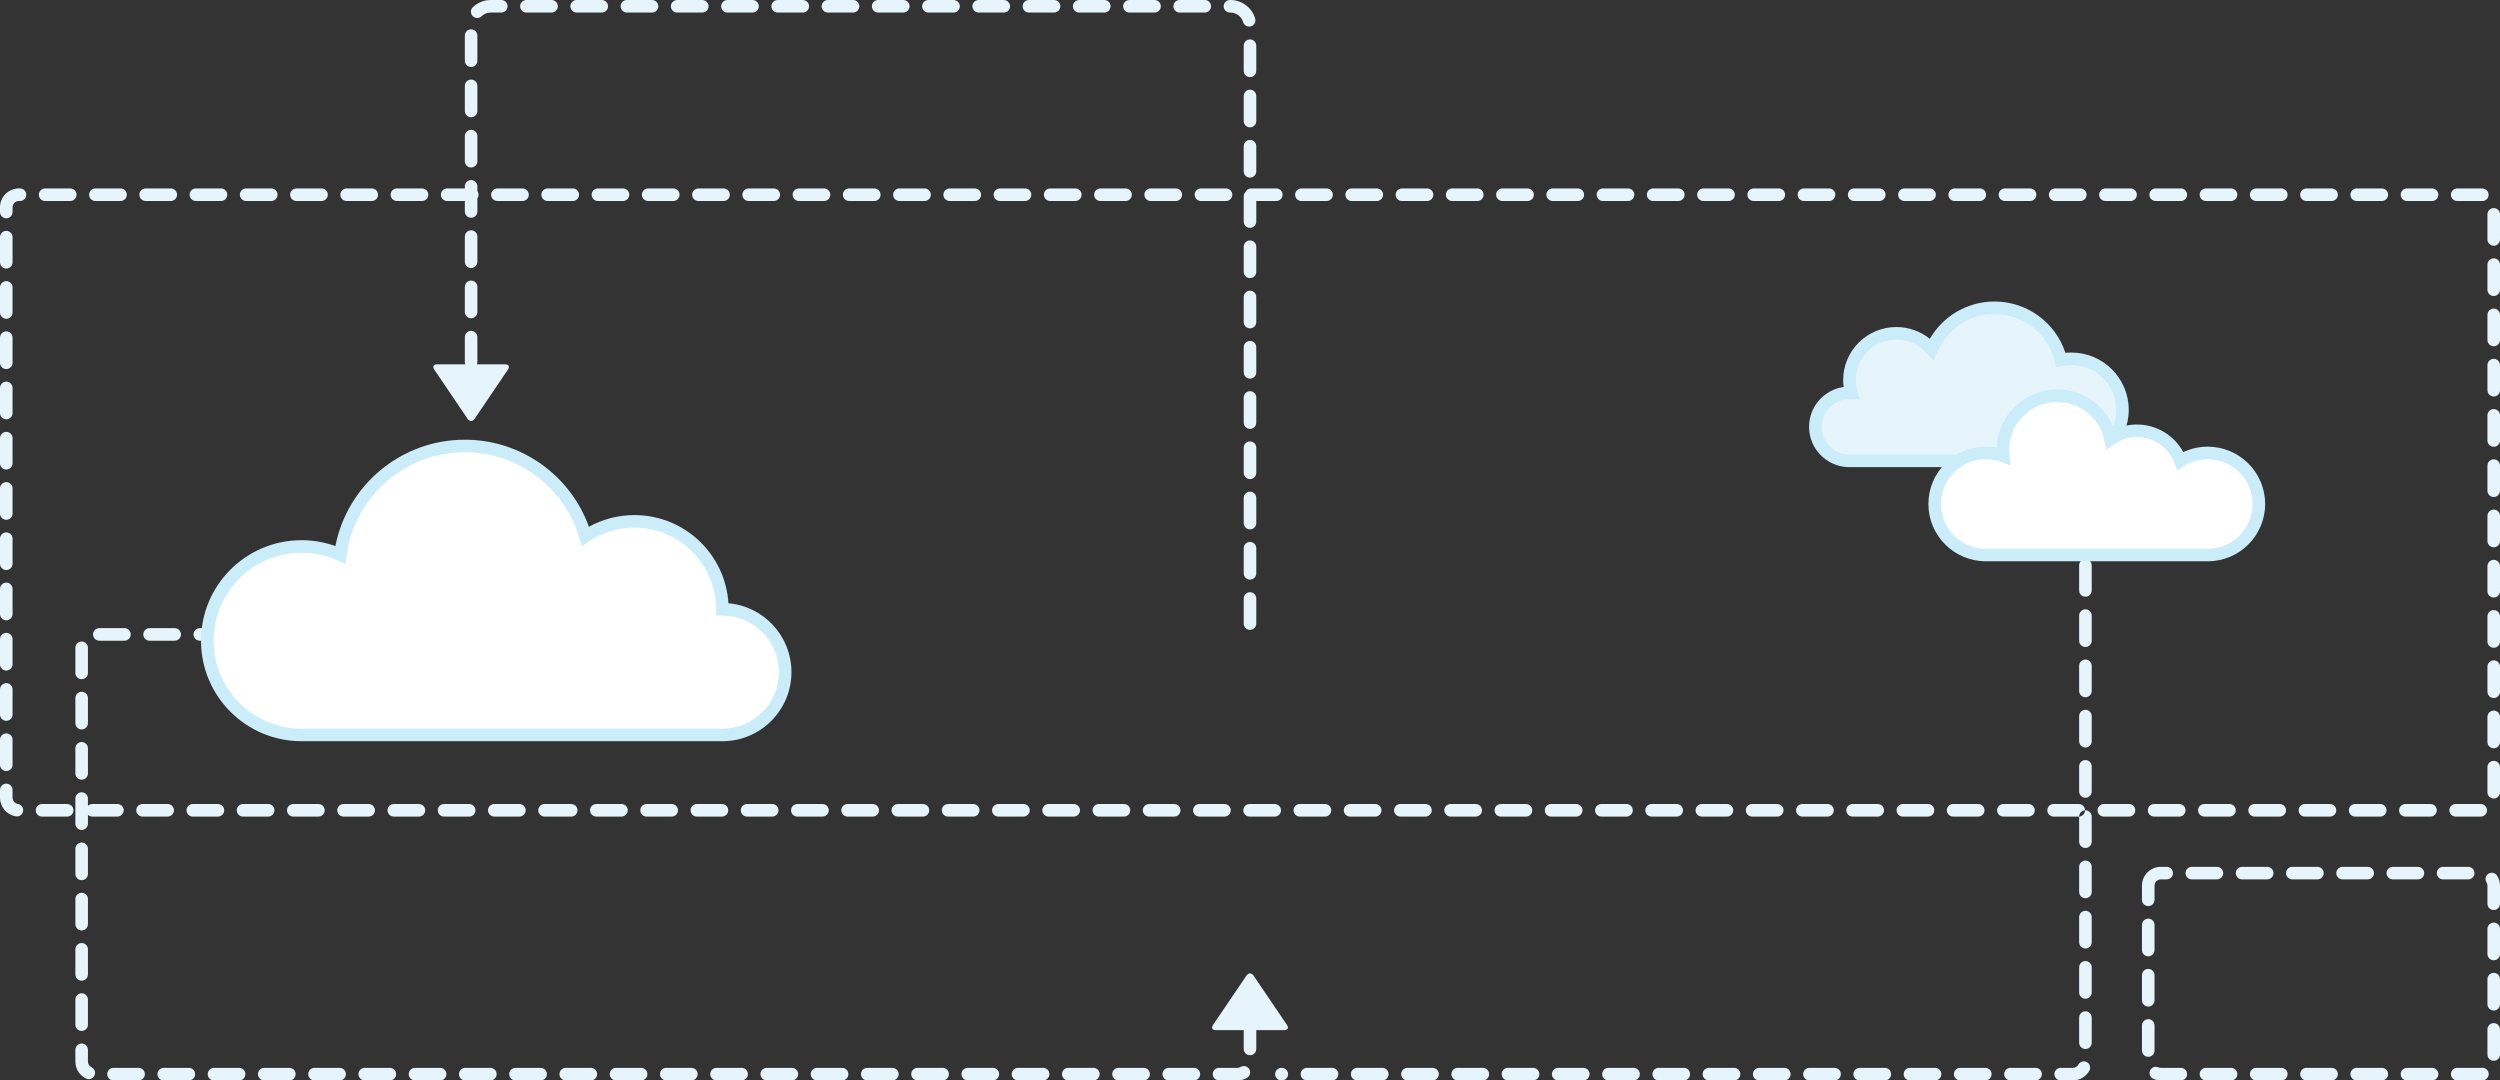 <?xml version="1.0" encoding="UTF-8"?>
<svg width="398px" height="172px" viewBox="0 0 398 172" version="1.1" xmlns="http://www.w3.org/2000/svg" xmlns:xlink="http://www.w3.org/1999/xlink">
    <rect x="0" y="0" width="398" height="172" fill="#333333" stroke="none"/>
    <!-- Generator: Sketch 43.2 (39069) - http://www.bohemiancoding.com/sketch -->
    <title>img_open_source</title>
    <desc>Created with Sketch.</desc>
    <defs></defs>
    <g id="landing-page" stroke="none" stroke-width="1" fill="none" fill-rule="evenodd">
        <g id="Lite_landing-page_web_1024" transform="translate(-71, -1678)">
            <g id="section_4" transform="translate(0, 1517)">
                <g id="open-source" transform="translate(42, 152)">
                    <g id="img_open_source">
                        <g id="img" transform="translate(29, 9)">
                            <g id="bg">
                                <g id="lines" fill="#E6F5FB">
                                    <path
                                        d="M198.438,155.312 C198.748,154.855 199.252,154.857 199.56,155.312 L204.887,163.172 C205.197,163.629 205.004,164 204.457,164 L193.54,164 C192.993,164 192.802,163.627 193.111,163.172 L198.438,155.312 Z"
                                        id="Path"></path>
                                    <path
                                        d="M74.439,58.323 C74.748,57.867 75.251,57.869 75.558,58.323 L80.869,66.173 C81.178,66.63 80.971,67 80.42,67 L69.578,67 C69.02,67 68.821,66.627 69.128,66.173 L74.439,58.323 Z"
                                        id="Triangle-2"
                                        transform="translate(75, 62.5) scale(1, -1) translate(-75, -62.5) "></path>
                                    <path
                                        d="M90.692,128 C91.245,128 91.692,128.448 91.692,129 C91.692,129.552 91.245,130 90.692,130 L86.692,130 C86.14,130 85.692,129.552 85.692,129 C85.692,128.448 86.14,128 86.692,128 L90.692,128 Z M82.692,128 L78.692,128 C78.14,128 77.692,128.448 77.692,129 C77.692,129.552 78.14,130 78.692,130 L82.692,130 C83.245,130 83.692,129.552 83.692,129 C83.692,128.448 83.245,128 82.692,128 Z M74.692,128 L70.692,128 C70.14,128 69.692,128.448 69.692,129 C69.692,129.552 70.14,130 70.692,130 L74.692,130 C75.245,130 75.692,129.552 75.692,129 C75.692,128.448 75.245,128 74.692,128 Z M66.692,128 L62.692,128 C62.14,128 61.692,128.448 61.692,129 C61.692,129.552 62.14,130 62.692,130 L66.692,130 C67.245,130 67.692,129.552 67.692,129 C67.692,128.448 67.245,128 66.692,128 Z M58.692,128 L54.692,128 C54.14,128 53.692,128.448 53.692,129 C53.692,129.552 54.14,130 54.692,130 L58.692,130 C59.245,130 59.692,129.552 59.692,129 C59.692,128.448 59.245,128 58.692,128 Z M50.692,128 L46.692,128 C46.14,128 45.692,128.448 45.692,129 C45.692,129.552 46.14,130 46.692,130 L50.692,130 C51.245,130 51.692,129.552 51.692,129 C51.692,128.448 51.245,128 50.692,128 Z M42.692,128 L38.692,128 C38.14,128 37.692,128.448 37.692,129 C37.692,129.552 38.14,130 38.692,130 L42.692,130 C43.245,130 43.692,129.552 43.692,129 C43.692,128.448 43.245,128 42.692,128 Z M34.692,128 L30.692,128 C30.14,128 29.692,128.448 29.692,129 C29.692,129.552 30.14,130 30.692,130 L34.692,130 C35.245,130 35.692,129.552 35.692,129 C35.692,128.448 35.245,128 34.692,128 Z M26.692,128 L22.692,128 C22.14,128 21.692,128.448 21.692,129 C21.692,129.552 22.14,130 22.692,130 L26.692,130 C27.245,130 27.692,129.552 27.692,129 C27.692,128.448 27.245,128 26.692,128 Z M18.692,128 L14.692,128 C14.14,128 13.692,128.448 13.692,129 C13.692,129.552 14.14,130 14.692,130 L18.692,130 C19.245,130 19.692,129.552 19.692,129 C19.692,128.448 19.245,128 18.692,128 Z M10.692,128 L6.692,128 C6.14,128 5.692,128.448 5.692,129 C5.692,129.552 6.14,130 6.692,130 L10.692,130 C11.245,130 11.692,129.552 11.692,129 C11.692,128.448 11.245,128 10.692,128 Z M2.845,127.988 C2.365,127.915 2.005,127.503 2,127.01 L2,125.754 C2,125.202 1.552,124.754 1,124.754 C0.448,124.754 -5.27562007e-05,125.202 4.56316385e-09,125.754 L0,127.02 C0.016,128.507 1.097,129.744 2.542,129.965 C3.088,130.049 3.598,129.674 3.682,129.128 C3.765,128.582 3.391,128.072 2.845,127.988 Z M2,121.754 L2,117.754 C2,117.202 1.552,116.754 1,116.754 C0.448,116.754 0,117.202 0,117.754 L0,121.754 C0,122.307 0.448,122.754 1,122.754 C1.552,122.754 2,122.307 2,121.754 Z M2,113.754 L2,109.754 C2,109.202 1.552,108.754 1,108.754 C0.448,108.754 0,109.202 0,109.754 L0,113.754 C0,114.307 0.448,114.754 1,114.754 C1.552,114.754 2,114.307 2,113.754 Z M2,105.754 L2,101.754 C2,101.202 1.552,100.754 1,100.754 C0.448,100.754 0,101.202 0,101.754 L0,105.754 C0,106.307 0.448,106.754 1,106.754 C1.552,106.754 2,106.307 2,105.754 Z M2,97.754 L2,93.754 C2,93.202 1.552,92.754 1,92.754 C0.448,92.754 0,93.202 0,93.754 L0,97.754 C0,98.307 0.448,98.754 1,98.754 C1.552,98.754 2,98.307 2,97.754 Z M2,89.754 L2,85.754 C2,85.202 1.552,84.754 1,84.754 C0.448,84.754 0,85.202 0,85.754 L0,89.754 C0,90.307 0.448,90.754 1,90.754 C1.552,90.754 2,90.307 2,89.754 Z M2,81.754 L2,77.754 C2,77.202 1.552,76.754 1,76.754 C0.448,76.754 0,77.202 0,77.754 L0,81.754 C0,82.307 0.448,82.754 1,82.754 C1.552,82.754 2,82.307 2,81.754 Z M2,73.754 L2,69.754 C2,69.202 1.552,68.754 1,68.754 C0.448,68.754 0,69.202 0,69.754 L0,73.754 C0,74.307 0.448,74.754 1,74.754 C1.552,74.754 2,74.307 2,73.754 Z M2,65.754 L2,61.754 C2,61.202 1.552,60.754 1,60.754 C0.448,60.754 0,61.202 0,61.754 L0,65.754 C0,66.307 0.448,66.754 1,66.754 C1.552,66.754 2,66.307 2,65.754 Z M2,57.754 L2,53.754 C2,53.202 1.552,52.754 1,52.754 C0.448,52.754 0,53.202 0,53.754 L0,57.754 C0,58.307 0.448,58.754 1,58.754 C1.552,58.754 2,58.307 2,57.754 Z M2,49.754 L2,45.754 C2,45.202 1.552,44.754 1,44.754 C0.448,44.754 0,45.202 0,45.754 L0,49.754 C0,50.307 0.448,50.754 1,50.754 C1.552,50.754 2,50.307 2,49.754 Z M2,41.754 L2,37.754 C2,37.202 1.552,36.754 1,36.754 C0.448,36.754 0,37.202 0,37.754 L0,41.754 C0,42.307 0.448,42.754 1,42.754 C1.552,42.754 2,42.307 2,41.754 Z M2,33.754 L2,33.002 C2,32.452 2.453,32 3.001,32 L3.186,32 C3.739,32 4.186,31.552 4.186,31 C4.186,30.448 3.739,30 3.186,30 L3.001,30 C1.349,30 0,31.346 0,33.002 L0,33.754 C0,34.307 0.448,34.754 1,34.754 C1.552,34.754 2,34.307 2,33.754 Z M7.186,32 L11.186,32 C11.739,32 12.186,31.552 12.186,31 C12.186,30.448 11.739,30 11.186,30 L7.186,30 C6.634,30 6.186,30.448 6.186,31 C6.186,31.552 6.634,32 7.186,32 Z M15.186,32 L19.186,32 C19.739,32 20.186,31.552 20.186,31 C20.186,30.448 19.739,30 19.186,30 L15.186,30 C14.634,30 14.186,30.448 14.186,31 C14.186,31.552 14.634,32 15.186,32 Z M23.186,32 L27.186,32 C27.739,32 28.186,31.552 28.186,31 C28.186,30.448 27.739,30 27.186,30 L23.186,30 C22.634,30 22.186,30.448 22.186,31 C22.186,31.552 22.634,32 23.186,32 Z M31.186,32 L35.186,32 C35.739,32 36.186,31.552 36.186,31 C36.186,30.448 35.739,30 35.186,30 L31.186,30 C30.634,30 30.186,30.448 30.186,31 C30.186,31.552 30.634,32 31.186,32 Z M39.186,32 L43.186,32 C43.739,32 44.186,31.552 44.186,31 C44.186,30.448 43.739,30 43.186,30 L39.186,30 C38.634,30 38.186,30.448 38.186,31 C38.186,31.552 38.634,32 39.186,32 Z M47.186,32 L51.186,32 C51.739,32 52.186,31.552 52.186,31 C52.186,30.448 51.739,30 51.186,30 L47.186,30 C46.634,30 46.186,30.448 46.186,31 C46.186,31.552 46.634,32 47.186,32 Z M55.186,32 L59.186,32 C59.739,32 60.186,31.552 60.186,31 C60.186,30.448 59.739,30 59.186,30 L55.186,30 C54.634,30 54.186,30.448 54.186,31 C54.186,31.552 54.634,32 55.186,32 Z M63.186,32 L67.186,32 C67.739,32 68.186,31.552 68.186,31 C68.186,30.448 67.739,30 67.186,30 L63.186,30 C62.634,30 62.186,30.448 62.186,31 C62.186,31.552 62.634,32 63.186,32 Z M71.186,32 L75.186,32 C75.739,32 76.186,31.552 76.186,31 C76.186,30.448 75.739,30 75.186,30 L71.186,30 C70.634,30 70.186,30.448 70.186,31 C70.186,31.552 70.634,32 71.186,32 Z M79.186,32 L83.186,32 C83.739,32 84.186,31.552 84.186,31 C84.186,30.448 83.739,30 83.186,30 L79.186,30 C78.634,30 78.186,30.448 78.186,31 C78.186,31.552 78.634,32 79.186,32 Z M87.186,32 L91.186,32 C91.739,32 92.186,31.552 92.186,31 C92.186,30.448 91.739,30 91.186,30 L87.186,30 C86.634,30 86.186,30.448 86.186,31 C86.186,31.552 86.634,32 87.186,32 Z M95.186,32 L99.186,32 C99.739,32 100.186,31.552 100.186,31 C100.186,30.448 99.739,30 99.186,30 L95.186,30 C94.634,30 94.186,30.448 94.186,31 C94.186,31.552 94.634,32 95.186,32 Z M103.186,32 L107.186,32 C107.739,32 108.186,31.552 108.186,31 C108.186,30.448 107.739,30 107.186,30 L103.186,30 C102.634,30 102.186,30.448 102.186,31 C102.186,31.552 102.634,32 103.186,32 Z M111.186,32 L115.186,32 C115.739,32 116.186,31.552 116.186,31 C116.186,30.448 115.739,30 115.186,30 L111.186,30 C110.634,30 110.186,30.448 110.186,31 C110.186,31.552 110.634,32 111.186,32 Z M119.186,32 L123.186,32 C123.739,32 124.186,31.552 124.186,31 C124.186,30.448 123.739,30 123.186,30 L119.186,30 C118.634,30 118.186,30.448 118.186,31 C118.186,31.552 118.634,32 119.186,32 Z M127.186,32 L131.186,32 C131.739,32 132.186,31.552 132.186,31 C132.186,30.448 131.739,30 131.186,30 L127.186,30 C126.634,30 126.186,30.448 126.186,31 C126.186,31.552 126.634,32 127.186,32 Z M135.186,32 L139.186,32 C139.739,32 140.186,31.552 140.186,31 C140.186,30.448 139.739,30 139.186,30 L135.186,30 C134.634,30 134.186,30.448 134.186,31 C134.186,31.552 134.634,32 135.186,32 Z M143.186,32 L147.186,32 C147.739,32 148.186,31.552 148.186,31 C148.186,30.448 147.739,30 147.186,30 L143.186,30 C142.634,30 142.186,30.448 142.186,31 C142.186,31.552 142.634,32 143.186,32 Z M151.186,32 L155.186,32 C155.739,32 156.186,31.552 156.186,31 C156.186,30.448 155.739,30 155.186,30 L151.186,30 C150.634,30 150.186,30.448 150.186,31 C150.186,31.552 150.634,32 151.186,32 Z M159.186,32 L163.186,32 C163.739,32 164.186,31.552 164.186,31 C164.186,30.448 163.739,30 163.186,30 L159.186,30 C158.634,30 158.186,30.448 158.186,31 C158.186,31.552 158.634,32 159.186,32 Z M167.186,32 L171.186,32 C171.739,32 172.186,31.552 172.186,31 C172.186,30.448 171.739,30 171.186,30 L167.186,30 C166.634,30 166.186,30.448 166.186,31 C166.186,31.552 166.634,32 167.186,32 Z M175.186,32 L179.186,32 C179.739,32 180.186,31.552 180.186,31 C180.186,30.448 179.739,30 179.186,30 L175.186,30 C174.634,30 174.186,30.448 174.186,31 C174.186,31.552 174.634,32 175.186,32 Z M183.186,32 L187.186,32 C187.739,32 188.186,31.552 188.186,31 C188.186,30.448 187.739,30 187.186,30 L183.186,30 C182.634,30 182.186,30.448 182.186,31 C182.186,31.552 182.634,32 183.186,32 Z M191.186,32 L195.186,32 C195.739,32 196.186,31.552 196.186,31 C196.186,30.448 195.739,30 195.186,30 L191.186,30 C190.634,30 190.186,30.448 190.186,31 C190.186,31.552 190.634,32 191.186,32 Z M199.186,32 L203.186,32 C203.739,32 204.186,31.552 204.186,31 C204.186,30.448 203.739,30 203.186,30 L199.186,30 C198.634,30 198.186,30.448 198.186,31 C198.186,31.552 198.634,32 199.186,32 Z M207.186,32 L211.186,32 C211.739,32 212.186,31.552 212.186,31 C212.186,30.448 211.739,30 211.186,30 L207.186,30 C206.634,30 206.186,30.448 206.186,31 C206.186,31.552 206.634,32 207.186,32 Z M215.186,32 L219.186,32 C219.739,32 220.186,31.552 220.186,31 C220.186,30.448 219.739,30 219.186,30 L215.186,30 C214.634,30 214.186,30.448 214.186,31 C214.186,31.552 214.634,32 215.186,32 Z M223.186,32 L227.186,32 C227.739,32 228.186,31.552 228.186,31 C228.186,30.448 227.739,30 227.186,30 L223.186,30 C222.634,30 222.186,30.448 222.186,31 C222.186,31.552 222.634,32 223.186,32 Z M231.186,32 L235.186,32 C235.739,32 236.186,31.552 236.186,31 C236.186,30.448 235.739,30 235.186,30 L231.186,30 C230.634,30 230.186,30.448 230.186,31 C230.186,31.552 230.634,32 231.186,32 Z M239.186,32 L243.186,32 C243.739,32 244.186,31.552 244.186,31 C244.186,30.448 243.739,30 243.186,30 L239.186,30 C238.634,30 238.186,30.448 238.186,31 C238.186,31.552 238.634,32 239.186,32 Z M247.186,32 L251.186,32 C251.739,32 252.186,31.552 252.186,31 C252.186,30.448 251.739,30 251.186,30 L247.186,30 C246.634,30 246.186,30.448 246.186,31 C246.186,31.552 246.634,32 247.186,32 Z M255.186,32 L259.186,32 C259.739,32 260.186,31.552 260.186,31 C260.186,30.448 259.739,30 259.186,30 L255.186,30 C254.634,30 254.186,30.448 254.186,31 C254.186,31.552 254.634,32 255.186,32 Z M263.186,32 L267.186,32 C267.739,32 268.186,31.552 268.186,31 C268.186,30.448 267.739,30 267.186,30 L263.186,30 C262.634,30 262.186,30.448 262.186,31 C262.186,31.552 262.634,32 263.186,32 Z M271.186,32 L275.186,32 C275.739,32 276.186,31.552 276.186,31 C276.186,30.448 275.739,30 275.186,30 L271.186,30 C270.634,30 270.186,30.448 270.186,31 C270.186,31.552 270.634,32 271.186,32 Z M279.186,32 L283.186,32 C283.739,32 284.186,31.552 284.186,31 C284.186,30.448 283.739,30 283.186,30 L279.186,30 C278.634,30 278.186,30.448 278.186,31 C278.186,31.552 278.634,32 279.186,32 Z M287.186,32 L291.186,32 C291.739,32 292.186,31.552 292.186,31 C292.186,30.448 291.739,30 291.186,30 L287.186,30 C286.634,30 286.186,30.448 286.186,31 C286.186,31.552 286.634,32 287.186,32 Z M295.186,32 L299.186,32 C299.739,32 300.186,31.552 300.186,31 C300.186,30.448 299.739,30 299.186,30 L295.186,30 C294.634,30 294.186,30.448 294.186,31 C294.186,31.552 294.634,32 295.186,32 Z M303.186,32 L307.186,32 C307.739,32 308.186,31.552 308.186,31 C308.186,30.448 307.739,30 307.186,30 L303.186,30 C302.634,30 302.186,30.448 302.186,31 C302.186,31.552 302.634,32 303.186,32 Z M311.186,32 L315.186,32 C315.739,32 316.186,31.552 316.186,31 C316.186,30.448 315.739,30 315.186,30 L311.186,30 C310.634,30 310.186,30.448 310.186,31 C310.186,31.552 310.634,32 311.186,32 Z M319.186,32 L323.186,32 C323.739,32 324.186,31.552 324.186,31 C324.186,30.448 323.739,30 323.186,30 L319.186,30 C318.634,30 318.186,30.448 318.186,31 C318.186,31.552 318.634,32 319.186,32 Z M327.186,32 L331.186,32 C331.739,32 332.186,31.552 332.186,31 C332.186,30.448 331.739,30 331.186,30 L327.186,30 C326.634,30 326.186,30.448 326.186,31 C326.186,31.552 326.634,32 327.186,32 Z M335.186,32 L339.186,32 C339.739,32 340.186,31.552 340.186,31 C340.186,30.448 339.739,30 339.186,30 L335.186,30 C334.634,30 334.186,30.448 334.186,31 C334.186,31.552 334.634,32 335.186,32 Z M343.186,32 L347.186,32 C347.739,32 348.186,31.552 348.186,31 C348.186,30.448 347.739,30 347.186,30 L343.186,30 C342.634,30 342.186,30.448 342.186,31 C342.186,31.552 342.634,32 343.186,32 Z M351.186,32 L355.186,32 C355.739,32 356.186,31.552 356.186,31 C356.186,30.448 355.739,30 355.186,30 L351.186,30 C350.634,30 350.186,30.448 350.186,31 C350.186,31.552 350.634,32 351.186,32 Z M359.186,32 L363.186,32 C363.739,32 364.186,31.552 364.186,31 C364.186,30.448 363.739,30 363.186,30 L359.186,30 C358.634,30 358.186,30.448 358.186,31 C358.186,31.552 358.634,32 359.186,32 Z M367.186,32 L371.186,32 C371.739,32 372.186,31.552 372.186,31 C372.186,30.448 371.739,30 371.186,30 L367.186,30 C366.634,30 366.186,30.448 366.186,31 C366.186,31.552 366.634,32 367.186,32 Z M375.186,32 L379.186,32 C379.739,32 380.186,31.552 380.186,31 C380.186,30.448 379.739,30 379.186,30 L375.186,30 C374.634,30 374.186,30.448 374.186,31 C374.186,31.552 374.634,32 375.186,32 Z M383.186,32 L387.186,32 C387.739,32 388.186,31.552 388.186,31 C388.186,30.448 387.739,30 387.186,30 L383.186,30 C382.634,30 382.186,30.448 382.186,31 C382.186,31.552 382.634,32 383.186,32 Z M391.186,32 L394.999,32 C395.031,32 395.063,32.001 395.094,32.004 C395.644,32.055 396.131,31.651 396.182,31.101 C396.233,30.551 395.828,30.064 395.278,30.013 C395.186,30.004 395.092,30 394.999,30 L391.186,30 C390.634,30 390.186,30.448 390.186,31 C390.186,31.552 390.634,32 391.186,32 Z M396,34.125 L396,38.125 C396,38.677 396.448,39.125 397,39.125 C397.552,39.125 398,38.677 398,38.125 L398,34.125 C398,33.573 397.552,33.125 397,33.125 C396.448,33.125 396,33.573 396,34.125 Z M396,42.125 L396,46.125 C396,46.677 396.448,47.125 397,47.125 C397.552,47.125 398,46.677 398,46.125 L398,42.125 C398,41.573 397.552,41.125 397,41.125 C396.448,41.125 396,41.573 396,42.125 Z M396,50.125 L396,54.125 C396,54.677 396.448,55.125 397,55.125 C397.552,55.125 398,54.677 398,54.125 L398,50.125 C398,49.573 397.552,49.125 397,49.125 C396.448,49.125 396,49.573 396,50.125 Z M396,58.125 L396,62.125 C396,62.677 396.448,63.125 397,63.125 C397.552,63.125 398,62.677 398,62.125 L398,58.125 C398,57.573 397.552,57.125 397,57.125 C396.448,57.125 396,57.573 396,58.125 Z M396,66.125 L396,70.125 C396,70.677 396.448,71.125 397,71.125 C397.552,71.125 398,70.677 398,70.125 L398,66.125 C398,65.573 397.552,65.125 397,65.125 C396.448,65.125 396,65.573 396,66.125 Z M396,74.125 L396,78.125 C396,78.677 396.448,79.125 397,79.125 C397.552,79.125 398,78.677 398,78.125 L398,74.125 C398,73.573 397.552,73.125 397,73.125 C396.448,73.125 396,73.573 396,74.125 Z M396,82.125 L396,86.125 C396,86.677 396.448,87.125 397,87.125 C397.552,87.125 398,86.677 398,86.125 L398,82.125 C398,81.573 397.552,81.125 397,81.125 C396.448,81.125 396,81.573 396,82.125 Z M396,90.125 L396,94.125 C396,94.677 396.448,95.125 397,95.125 C397.552,95.125 398,94.677 398,94.125 L398,90.125 C398,89.573 397.552,89.125 397,89.125 C396.448,89.125 396,89.573 396,90.125 Z M396,98.125 L396,102.125 C396,102.677 396.448,103.125 397,103.125 C397.552,103.125 398,102.677 398,102.125 L398,98.125 C398,97.573 397.552,97.125 397,97.125 C396.448,97.125 396,97.573 396,98.125 Z M396,106.125 L396,110.125 C396,110.677 396.448,111.125 397,111.125 C397.552,111.125 398,110.677 398,110.125 L398,106.125 C398,105.573 397.552,105.125 397,105.125 C396.448,105.125 396,105.573 396,106.125 Z M396,114.125 L396,118.125 C396,118.677 396.448,119.125 397,119.125 C397.552,119.125 398,118.677 398,118.125 L398,114.125 C398,113.573 397.552,113.125 397,113.125 C396.448,113.125 396,113.573 396,114.125 Z M396,122.125 L396,126.125 C396,126.677 396.448,127.125 397,127.125 C397.552,127.125 398,126.677 398,126.125 L398,122.125 C398,121.573 397.552,121.125 397,121.125 C396.448,121.125 396,121.573 396,122.125 Z M394.935,128 L390.935,128 C390.382,128 389.935,128.448 389.935,129 C389.935,129.552 390.382,130 390.935,130 L394.935,130 C395.487,130 395.935,129.552 395.935,129 C395.935,128.448 395.487,128 394.935,128 Z M386.935,128 L382.935,128 C382.382,128 381.935,128.448 381.935,129 C381.935,129.552 382.382,130 382.935,130 L386.935,130 C387.487,130 387.935,129.552 387.935,129 C387.935,128.448 387.487,128 386.935,128 Z M378.935,128 L374.935,128 C374.382,128 373.935,128.448 373.935,129 C373.935,129.552 374.382,130 374.935,130 L378.935,130 C379.487,130 379.935,129.552 379.935,129 C379.935,128.448 379.487,128 378.935,128 Z M370.935,128 L366.935,128 C366.382,128 365.935,128.448 365.935,129 C365.935,129.552 366.382,130 366.935,130 L370.935,130 C371.487,130 371.935,129.552 371.935,129 C371.935,128.448 371.487,128 370.935,128 Z M362.935,128 L358.935,128 C358.382,128 357.935,128.448 357.935,129 C357.935,129.552 358.382,130 358.935,130 L362.935,130 C363.487,130 363.935,129.552 363.935,129 C363.935,128.448 363.487,128 362.935,128 Z M354.935,128 L350.935,128 C350.382,128 349.935,128.448 349.935,129 C349.935,129.552 350.382,130 350.935,130 L354.935,130 C355.487,130 355.935,129.552 355.935,129 C355.935,128.448 355.487,128 354.935,128 Z M346.935,128 L342.935,128 C342.382,128 341.935,128.448 341.935,129 C341.935,129.552 342.382,130 342.935,130 L346.935,130 C347.487,130 347.935,129.552 347.935,129 C347.935,128.448 347.487,128 346.935,128 Z M338.935,128 L334.935,128 C334.382,128 333.935,128.448 333.935,129 C333.935,129.552 334.382,130 334.935,130 L338.935,130 C339.487,130 339.935,129.552 339.935,129 C339.935,128.448 339.487,128 338.935,128 Z M330.935,128 L326.935,128 C326.382,128 325.935,128.448 325.935,129 C325.935,129.552 326.382,130 326.935,130 L330.935,130 C331.487,130 331.935,129.552 331.935,129 C331.935,128.448 331.487,128 330.935,128 Z M322.935,128 L318.935,128 C318.382,128 317.935,128.448 317.935,129 C317.935,129.552 318.382,130 318.935,130 L322.935,130 C323.487,130 323.935,129.552 323.935,129 C323.935,128.448 323.487,128 322.935,128 Z M314.935,128 L310.935,128 C310.382,128 309.935,128.448 309.935,129 C309.935,129.552 310.382,130 310.935,130 L314.935,130 C315.487,130 315.935,129.552 315.935,129 C315.935,128.448 315.487,128 314.935,128 Z M306.935,128 L302.935,128 C302.382,128 301.935,128.448 301.935,129 C301.935,129.552 302.382,130 302.935,130 L306.935,130 C307.487,130 307.935,129.552 307.935,129 C307.935,128.448 307.487,128 306.935,128 Z M298.935,128 L294.935,128 C294.382,128 293.935,128.448 293.935,129 C293.935,129.552 294.382,130 294.935,130 L298.935,130 C299.487,130 299.935,129.552 299.935,129 C299.935,128.448 299.487,128 298.935,128 Z M290.935,128 L286.935,128 C286.382,128 285.935,128.448 285.935,129 C285.935,129.552 286.382,130 286.935,130 L290.935,130 C291.487,130 291.935,129.552 291.935,129 C291.935,128.448 291.487,128 290.935,128 Z M282.935,128 L278.935,128 C278.382,128 277.935,128.448 277.935,129 C277.935,129.552 278.382,130 278.935,130 L282.935,130 C283.487,130 283.935,129.552 283.935,129 C283.935,128.448 283.487,128 282.935,128 Z M274.935,128 L270.935,128 C270.382,128 269.935,128.448 269.935,129 C269.935,129.552 270.382,130 270.935,130 L274.935,130 C275.487,130 275.935,129.552 275.935,129 C275.935,128.448 275.487,128 274.935,128 Z M266.935,128 L262.935,128 C262.382,128 261.935,128.448 261.935,129 C261.935,129.552 262.382,130 262.935,130 L266.935,130 C267.487,130 267.935,129.552 267.935,129 C267.935,128.448 267.487,128 266.935,128 Z M258.935,128 L254.935,128 C254.382,128 253.935,128.448 253.935,129 C253.935,129.552 254.382,130 254.935,130 L258.935,130 C259.487,130 259.935,129.552 259.935,129 C259.935,128.448 259.487,128 258.935,128 Z M250.935,128 L246.935,128 C246.382,128 245.935,128.448 245.935,129 C245.935,129.552 246.382,130 246.935,130 L250.935,130 C251.487,130 251.935,129.552 251.935,129 C251.935,128.448 251.487,128 250.935,128 Z M242.935,128 L238.935,128 C238.382,128 237.935,128.448 237.935,129 C237.935,129.552 238.382,130 238.935,130 L242.935,130 C243.487,130 243.935,129.552 243.935,129 C243.935,128.448 243.487,128 242.935,128 Z M234.935,128 L230.935,128 C230.382,128 229.935,128.448 229.935,129 C229.935,129.552 230.382,130 230.935,130 L234.935,130 C235.487,130 235.935,129.552 235.935,129 C235.935,128.448 235.487,128 234.935,128 Z M226.935,128 L222.935,128 C222.382,128 221.935,128.448 221.935,129 C221.935,129.552 222.382,130 222.935,130 L226.935,130 C227.487,130 227.935,129.552 227.935,129 C227.935,128.448 227.487,128 226.935,128 Z M218.935,128 L214.935,128 C214.382,128 213.935,128.448 213.935,129 C213.935,129.552 214.382,130 214.935,130 L218.935,130 C219.487,130 219.935,129.552 219.935,129 C219.935,128.448 219.487,128 218.935,128 Z M210.935,128 L206.935,128 C206.382,128 205.935,128.448 205.935,129 C205.935,129.552 206.382,130 206.935,130 L210.935,130 C211.487,130 211.935,129.552 211.935,129 C211.935,128.448 211.487,128 210.935,128 Z M202.935,128 L198.935,128 C198.382,128 197.935,128.448 197.935,129 C197.935,129.552 198.382,130 198.935,130 L202.935,130 C203.487,130 203.935,129.552 203.935,129 C203.935,128.448 203.487,128 202.935,128 Z M194.935,128 L190.935,128 C190.382,128 189.935,128.448 189.935,129 C189.935,129.552 190.382,130 190.935,130 L194.935,130 C195.487,130 195.935,129.552 195.935,129 C195.935,128.448 195.487,128 194.935,128 Z M186.935,128 L182.935,128 C182.382,128 181.935,128.448 181.935,129 C181.935,129.552 182.382,130 182.935,130 L186.935,130 C187.487,130 187.935,129.552 187.935,129 C187.935,128.448 187.487,128 186.935,128 Z M178.935,128 L174.935,128 C174.382,128 173.935,128.448 173.935,129 C173.935,129.552 174.382,130 174.935,130 L178.935,130 C179.487,130 179.935,129.552 179.935,129 C179.935,128.448 179.487,128 178.935,128 Z M170.935,128 L166.935,128 C166.382,128 165.935,128.448 165.935,129 C165.935,129.552 166.382,130 166.935,130 L170.935,130 C171.487,130 171.935,129.552 171.935,129 C171.935,128.448 171.487,128 170.935,128 Z M162.935,128 L158.935,128 C158.382,128 157.935,128.448 157.935,129 C157.935,129.552 158.382,130 158.935,130 L162.935,130 C163.487,130 163.935,129.552 163.935,129 C163.935,128.448 163.487,128 162.935,128 Z M154.935,128 L150.935,128 C150.382,128 149.935,128.448 149.935,129 C149.935,129.552 150.382,130 150.935,130 L154.935,130 C155.487,130 155.935,129.552 155.935,129 C155.935,128.448 155.487,128 154.935,128 Z M146.935,128 L142.935,128 C142.382,128 141.935,128.448 141.935,129 C141.935,129.552 142.382,130 142.935,130 L146.935,130 C147.487,130 147.935,129.552 147.935,129 C147.935,128.448 147.487,128 146.935,128 Z M138.935,128 L134.935,128 C134.382,128 133.935,128.448 133.935,129 C133.935,129.552 134.382,130 134.935,130 L138.935,130 C139.487,130 139.935,129.552 139.935,129 C139.935,128.448 139.487,128 138.935,128 Z M130.935,128 L126.935,128 C126.382,128 125.935,128.448 125.935,129 C125.935,129.552 126.382,130 126.935,130 L130.935,130 C131.487,130 131.935,129.552 131.935,129 C131.935,128.448 131.487,128 130.935,128 Z M122.935,128 L118.935,128 C118.382,128 117.935,128.448 117.935,129 C117.935,129.552 118.382,130 118.935,130 L122.935,130 C123.487,130 123.935,129.552 123.935,129 C123.935,128.448 123.487,128 122.935,128 Z M114.935,128 L110.935,128 C110.382,128 109.935,128.448 109.935,129 C109.935,129.552 110.382,130 110.935,130 L114.935,130 C115.487,130 115.935,129.552 115.935,129 C115.935,128.448 115.487,128 114.935,128 Z M106.935,128 L102.935,128 C102.382,128 101.935,128.448 101.935,129 C101.935,129.552 102.382,130 102.935,130 L106.935,130 C107.487,130 107.935,129.552 107.935,129 C107.935,128.448 107.487,128 106.935,128 Z M98.935,128 L94.935,128 C94.382,128 93.935,128.448 93.935,129 C93.935,129.552 94.382,130 94.935,130 L98.935,130 C99.487,130 99.935,129.552 99.935,129 C99.935,128.448 99.487,128 98.935,128 Z M341,141.002 C341,139.34 342.338,138 344.006,138 L344.936,138 C345.489,138 345.936,138.448 345.936,139 C345.936,139.552 345.489,140 344.936,140 L344.006,140 C343.443,140 343,140.444 343,141.002 L343,143.248 C343,143.8 342.552,144.248 342,144.248 C341.448,144.248 341,143.8 341,143.248 L341,141.002 Z M90.935,128 C91.487,128 91.935,128.448 91.935,129 C91.935,129.552 91.487,130 90.935,130 L90.692,130 C90.14,130 89.692,129.552 89.692,129 C89.692,128.448 90.14,128 90.692,128 L90.935,128 Z M331,90 C331,89.448 331.448,89 332,89 C332.552,89 333,89.448 333,90 L333,94 C333,94.552 332.552,95 332,95 C331.448,95 331,94.552 331,94 L331,90 Z M331,98 C331,97.448 331.448,97 332,97 C332.552,97 333,97.448 333,98 L333,102 C333,102.552 332.552,103 332,103 C331.448,103 331,102.552 331,102 L331,98 Z M331,106 C331,105.448 331.448,105 332,105 C332.552,105 333,105.448 333,106 L333,110 C333,110.552 332.552,111 332,111 C331.448,111 331,110.552 331,110 L331,106 Z M331,114 C331,113.448 331.448,113 332,113 C332.552,113 333,113.448 333,114 L333,118 C333,118.552 332.552,119 332,119 C331.448,119 331,118.552 331,118 L331,114 Z M331,122 C331,121.448 331.448,121 332,121 C332.552,121 333,121.448 333,122 L333,126 C333,126.552 332.552,127 332,127 C331.448,127 331,126.552 331,126 L331,122 Z M331,130 C331,129.448 331.448,129 332,129 C332.552,129 333,129.448 333,130 L333,134 C333,134.552 332.552,135 332,135 C331.448,135 331,134.552 331,134 L331,130 Z M331,138 C331,137.448 331.448,137 332,137 C332.552,137 333,137.448 333,138 L333,142 C333,142.552 332.552,143 332,143 C331.448,143 331,142.552 331,142 L331,138 Z M331,146 C331,145.448 331.448,145 332,145 C332.552,145 333,145.448 333,146 L333,150 C333,150.552 332.552,151 332,151 C331.448,151 331,150.552 331,150 L331,146 Z M331,154 C331,153.448 331.448,153 332,153 C332.552,153 333,153.448 333,154 L333,158 C333,158.552 332.552,159 332,159 C331.448,159 331,158.552 331,158 L331,154 Z M331,162 C331,161.448 331.448,161 332,161 C332.552,161 333,161.448 333,162 L333,166 C333,166.552 332.552,167 332,167 C331.448,167 331,166.552 331,166 L331,162 Z M330.876,169.486 C331.142,169.002 331.751,168.826 332.234,169.093 C332.718,169.36 332.894,169.968 332.627,170.451 C332.105,171.4 331.109,172 330.002,172 L328.063,172 C327.511,172 327.063,171.552 327.063,171 C327.063,170.448 327.511,170 328.063,170 L330.002,170 C330.373,170 330.702,169.802 330.876,169.486 Z M324.063,170 C324.616,170 325.063,170.448 325.063,171 C325.063,171.552 324.616,172 324.063,172 L320.063,172 C319.511,172 319.063,171.552 319.063,171 C319.063,170.448 319.511,170 320.063,170 L324.063,170 Z M316.063,170 C316.616,170 317.063,170.448 317.063,171 C317.063,171.552 316.616,172 316.063,172 L312.063,172 C311.511,172 311.063,171.552 311.063,171 C311.063,170.448 311.511,170 312.063,170 L316.063,170 Z M308.063,170 C308.616,170 309.063,170.448 309.063,171 C309.063,171.552 308.616,172 308.063,172 L304.063,172 C303.511,172 303.063,171.552 303.063,171 C303.063,170.448 303.511,170 304.063,170 L308.063,170 Z M300.063,170 C300.616,170 301.063,170.448 301.063,171 C301.063,171.552 300.616,172 300.063,172 L296.063,172 C295.511,172 295.063,171.552 295.063,171 C295.063,170.448 295.511,170 296.063,170 L300.063,170 Z M292.063,170 C292.616,170 293.063,170.448 293.063,171 C293.063,171.552 292.616,172 292.063,172 L288.063,172 C287.511,172 287.063,171.552 287.063,171 C287.063,170.448 287.511,170 288.063,170 L292.063,170 Z M284.063,170 C284.616,170 285.063,170.448 285.063,171 C285.063,171.552 284.616,172 284.063,172 L280.063,172 C279.511,172 279.063,171.552 279.063,171 C279.063,170.448 279.511,170 280.063,170 L284.063,170 Z M276.063,170 C276.616,170 277.063,170.448 277.063,171 C277.063,171.552 276.616,172 276.063,172 L272.063,172 C271.511,172 271.063,171.552 271.063,171 C271.063,170.448 271.511,170 272.063,170 L276.063,170 Z M268.063,170 C268.616,170 269.063,170.448 269.063,171 C269.063,171.552 268.616,172 268.063,172 L264.063,172 C263.511,172 263.063,171.552 263.063,171 C263.063,170.448 263.511,170 264.063,170 L268.063,170 Z M260.063,170 C260.616,170 261.063,170.448 261.063,171 C261.063,171.552 260.616,172 260.063,172 L256.063,172 C255.511,172 255.063,171.552 255.063,171 C255.063,170.448 255.511,170 256.063,170 L260.063,170 Z M252.063,170 C252.616,170 253.063,170.448 253.063,171 C253.063,171.552 252.616,172 252.063,172 L248.063,172 C247.511,172 247.063,171.552 247.063,171 C247.063,170.448 247.511,170 248.063,170 L252.063,170 Z M244.063,170 C244.616,170 245.063,170.448 245.063,171 C245.063,171.552 244.616,172 244.063,172 L240.063,172 C239.511,172 239.063,171.552 239.063,171 C239.063,170.448 239.511,170 240.063,170 L244.063,170 Z M236.063,170 C236.616,170 237.063,170.448 237.063,171 C237.063,171.552 236.616,172 236.063,172 L232.063,172 C231.511,172 231.063,171.552 231.063,171 C231.063,170.448 231.511,170 232.063,170 L236.063,170 Z M228.063,170 C228.616,170 229.063,170.448 229.063,171 C229.063,171.552 228.616,172 228.063,172 L224.063,172 C223.511,172 223.063,171.552 223.063,171 C223.063,170.448 223.511,170 224.063,170 L228.063,170 Z M220.063,170 C220.616,170 221.063,170.448 221.063,171 C221.063,171.552 220.616,172 220.063,172 L216.063,172 C215.511,172 215.063,171.552 215.063,171 C215.063,170.448 215.511,170 216.063,170 L220.063,170 Z M212.063,170 C212.616,170 213.063,170.448 213.063,171 C213.063,171.552 212.616,172 212.063,172 L208.063,172 C207.511,172 207.063,171.552 207.063,171 C207.063,170.448 207.511,170 208.063,170 L212.063,170 Z M204.063,170 C204.616,170 205.063,170.448 205.063,171 C205.063,171.552 204.616,172 204.063,172 L204,172 C203.448,172 203,171.552 203,171 C203,170.448 203.448,170 204,170 L204.063,170 Z M348.936,140 C348.384,140 347.936,139.552 347.936,139 C347.936,138.448 348.384,138 348.936,138 L352.936,138 C353.489,138 353.936,138.448 353.936,139 C353.936,139.552 353.489,140 352.936,140 L348.936,140 Z M356.936,140 C356.384,140 355.936,139.552 355.936,139 C355.936,138.448 356.384,138 356.936,138 L360.936,138 C361.489,138 361.936,138.448 361.936,139 C361.936,139.552 361.489,140 360.936,140 L356.936,140 Z M364.936,140 C364.384,140 363.936,139.552 363.936,139 C363.936,138.448 364.384,138 364.936,138 L368.936,138 C369.489,138 369.936,138.448 369.936,139 C369.936,139.552 369.489,140 368.936,140 L364.936,140 Z M372.936,140 C372.384,140 371.936,139.552 371.936,139 C371.936,138.448 372.384,138 372.936,138 L376.936,138 C377.489,138 377.936,138.448 377.936,139 C377.936,139.552 377.489,140 376.936,140 L372.936,140 Z M380.936,140 C380.384,140 379.936,139.552 379.936,139 C379.936,138.448 380.384,138 380.936,138 L384.936,138 C385.489,138 385.936,138.448 385.936,139 C385.936,139.552 385.489,140 384.936,140 L380.936,140 Z M388.936,140 C388.384,140 387.936,139.552 387.936,139 C387.936,138.448 388.384,138 388.936,138 L392.936,138 C393.489,138 393.936,138.448 393.936,139 C393.936,139.552 393.489,140 392.936,140 L388.936,140 Z M395.848,140.469 C395.555,140.002 395.696,139.384 396.163,139.091 C396.631,138.797 397.248,138.938 397.542,139.405 C397.84,139.879 398,140.429 398,141.002 L398,143.875 C398,144.428 397.552,144.875 397,144.875 C396.448,144.875 396,144.428 396,143.875 L396,141.002 C396,140.808 395.947,140.626 395.848,140.469 Z M396,147.875 C396,147.323 396.448,146.875 397,146.875 C397.552,146.875 398,147.323 398,147.875 L398,151.875 C398,152.428 397.552,152.875 397,152.875 C396.448,152.875 396,152.428 396,151.875 L396,147.875 Z M396,155.875 C396,155.323 396.448,154.875 397,154.875 C397.552,154.875 398,155.323 398,155.875 L398,159.875 C398,160.428 397.552,160.875 397,160.875 C396.448,160.875 396,160.428 396,159.875 L396,155.875 Z M396,163.875 C396,163.323 396.448,162.875 397,162.875 C397.552,162.875 398,163.323 398,163.875 L398,167.875 C398,168.428 397.552,168.875 397,168.875 C396.448,168.875 396,168.428 396,167.875 L396,163.875 Z M395.101,169.995 C395.651,169.939 396.141,170.34 396.196,170.89 C396.251,171.439 395.851,171.929 395.301,171.985 C395.207,171.994 395.111,171.999 395.008,172 L391.187,172 C390.635,172 390.187,171.552 390.187,171 C390.187,170.448 390.635,170 391.187,170 L395.001,170 C395.035,170 395.068,169.998 395.101,169.995 Z M387.187,170 C387.739,170 388.187,170.448 388.187,171 C388.187,171.552 387.739,172 387.187,172 L383.187,172 C382.635,172 382.187,171.552 382.187,171 C382.187,170.448 382.635,170 383.187,170 L387.187,170 Z M379.187,170 C379.739,170 380.187,170.448 380.187,171 C380.187,171.552 379.739,172 379.187,172 L375.187,172 C374.635,172 374.187,171.552 374.187,171 C374.187,170.448 374.635,170 375.187,170 L379.187,170 Z M371.187,170 C371.739,170 372.187,170.448 372.187,171 C372.187,171.552 371.739,172 371.187,172 L367.187,172 C366.635,172 366.187,171.552 366.187,171 C366.187,170.448 366.635,170 367.187,170 L371.187,170 Z M363.187,170 C363.739,170 364.187,170.448 364.187,171 C364.187,171.552 363.739,172 363.187,172 L359.187,172 C358.635,172 358.187,171.552 358.187,171 C358.187,170.448 358.635,170 359.187,170 L363.187,170 Z M355.187,170 C355.739,170 356.187,170.448 356.187,171 C356.187,171.552 355.739,172 355.187,172 L351.187,172 C350.635,172 350.187,171.552 350.187,171 C350.187,170.448 350.635,170 351.187,170 L355.187,170 Z M347.187,170 C347.739,170 348.187,170.448 348.187,171 C348.187,171.552 347.739,172 347.187,172 L344.006,172 C343.589,172 343.182,171.915 342.806,171.752 C342.299,171.532 342.067,170.943 342.286,170.437 C342.506,169.93 343.095,169.697 343.602,169.917 C343.727,169.971 343.864,170 344.006,170 L347.187,170 Z M343,167.248 C343,167.8 342.552,168.248 342,168.248 C341.448,168.248 341,167.8 341,167.248 L341,163.248 C341,162.696 341.448,162.248 342,162.248 C342.552,162.248 343,162.696 343,163.248 L343,167.248 Z M343,159.248 C343,159.8 342.552,160.248 342,160.248 C341.448,160.248 341,159.8 341,159.248 L341,155.248 C341,154.696 341.448,154.248 342,154.248 C342.552,154.248 343,154.696 343,155.248 L343,159.248 Z M343,151.248 C343,151.8 342.552,152.248 342,152.248 C341.448,152.248 341,151.8 341,151.248 L341,147.248 C341,146.696 341.448,146.248 342,146.248 C342.552,146.248 343,146.696 343,147.248 L343,151.248 Z M51.811,100 L47.811,100 C47.259,100 46.811,100.448 46.811,101 C46.811,101.552 47.259,102 47.811,102 L51.811,102 C52.364,102 52.811,101.552 52.811,101 C52.811,100.448 52.364,100 51.811,100 Z M43.811,100 L39.811,100 C39.259,100 38.811,100.448 38.811,101 C38.811,101.552 39.259,102 39.811,102 L43.811,102 C44.364,102 44.811,101.552 44.811,101 C44.811,100.448 44.364,100 43.811,100 Z M35.811,100 L31.811,100 C31.259,100 30.811,100.448 30.811,101 C30.811,101.552 31.259,102 31.811,102 L35.811,102 C36.364,102 36.811,101.552 36.811,101 C36.811,100.448 36.364,100 35.811,100 Z M27.811,100 L23.811,100 C23.259,100 22.811,100.448 22.811,101 C22.811,101.552 23.259,102 23.811,102 L27.811,102 C28.364,102 28.811,101.552 28.811,101 C28.811,100.448 28.364,100 27.811,100 Z M19.811,100 L15.811,100 C15.259,100 14.811,100.448 14.811,101 C14.811,101.552 15.259,102 15.811,102 L19.811,102 C20.364,102 20.811,101.552 20.811,101 C20.811,100.448 20.364,100 19.811,100 Z M12,103.129 L12,107.129 C12,107.681 12.448,108.129 13,108.129 C13.552,108.129 14,107.681 14,107.129 L14,103.129 C14,102.577 13.552,102.129 13,102.129 C12.448,102.129 12,102.577 12,103.129 Z M12,111.129 L12,115.129 C12,115.681 12.448,116.129 13,116.129 C13.552,116.129 14,115.681 14,115.129 L14,111.129 C14,110.577 13.552,110.129 13,110.129 C12.448,110.129 12,110.577 12,111.129 Z M12,119.129 L12,123.129 C12,123.681 12.448,124.129 13,124.129 C13.552,124.129 14,123.681 14,123.129 L14,119.129 C14,118.577 13.552,118.129 13,118.129 C12.448,118.129 12,118.577 12,119.129 Z M12,127.129 L12,131.129 C12,131.681 12.448,132.129 13,132.129 C13.552,132.129 14,131.681 14,131.129 L14,127.129 C14,126.577 13.552,126.129 13,126.129 C12.448,126.129 12,126.577 12,127.129 Z M12,135.129 L12,139.129 C12,139.681 12.448,140.129 13,140.129 C13.552,140.129 14,139.681 14,139.129 L14,135.129 C14,134.577 13.552,134.129 13,134.129 C12.448,134.129 12,134.577 12,135.129 Z M12,143.129 L12,147.129 C12,147.681 12.448,148.129 13,148.129 C13.552,148.129 14,147.681 14,147.129 L14,143.129 C14,142.577 13.552,142.129 13,142.129 C12.448,142.129 12,142.577 12,143.129 Z M12,151.129 L12,155.129 C12,155.681 12.448,156.129 13,156.129 C13.552,156.129 14,155.681 14,155.129 L14,151.129 C14,150.577 13.552,150.129 13,150.129 C12.448,150.129 12,150.577 12,151.129 Z M12,159.129 L12,163.129 C12,163.681 12.448,164.129 13,164.129 C13.552,164.129 14,163.681 14,163.129 L14,159.129 C14,158.577 13.552,158.129 13,158.129 C12.448,158.129 12,158.577 12,159.129 Z M12,167.129 L12,168.999 C12,170.164 12.668,171.208 13.697,171.704 C14.194,171.944 14.792,171.735 15.032,171.238 C15.272,170.74 15.063,170.143 14.565,169.903 C14.223,169.738 14,169.389 14,168.999 L14,167.129 C14,166.577 13.552,166.129 13,166.129 C12.448,166.129 12,166.577 12,167.129 Z M18.066,172 L22.066,172 C22.618,172 23.066,171.552 23.066,171 C23.066,170.448 22.618,170 22.066,170 L18.066,170 C17.514,170 17.066,170.448 17.066,171 C17.066,171.552 17.514,172 18.066,172 Z M26.066,172 L30.066,172 C30.618,172 31.066,171.552 31.066,171 C31.066,170.448 30.618,170 30.066,170 L26.066,170 C25.514,170 25.066,170.448 25.066,171 C25.066,171.552 25.514,172 26.066,172 Z M34.066,172 L38.066,172 C38.618,172 39.066,171.552 39.066,171 C39.066,170.448 38.618,170 38.066,170 L34.066,170 C33.514,170 33.066,170.448 33.066,171 C33.066,171.552 33.514,172 34.066,172 Z M42.066,172 L46.066,172 C46.618,172 47.066,171.552 47.066,171 C47.066,170.448 46.618,170 46.066,170 L42.066,170 C41.514,170 41.066,170.448 41.066,171 C41.066,171.552 41.514,172 42.066,172 Z M50.066,172 L54.066,172 C54.618,172 55.066,171.552 55.066,171 C55.066,170.448 54.618,170 54.066,170 L50.066,170 C49.514,170 49.066,170.448 49.066,171 C49.066,171.552 49.514,172 50.066,172 Z M58.066,172 L62.066,172 C62.618,172 63.066,171.552 63.066,171 C63.066,170.448 62.618,170 62.066,170 L58.066,170 C57.514,170 57.066,170.448 57.066,171 C57.066,171.552 57.514,172 58.066,172 Z M66.066,172 L70.066,172 C70.618,172 71.066,171.552 71.066,171 C71.066,170.448 70.618,170 70.066,170 L66.066,170 C65.514,170 65.066,170.448 65.066,171 C65.066,171.552 65.514,172 66.066,172 Z M74.066,172 L78.066,172 C78.618,172 79.066,171.552 79.066,171 C79.066,170.448 78.618,170 78.066,170 L74.066,170 C73.514,170 73.066,170.448 73.066,171 C73.066,171.552 73.514,172 74.066,172 Z M82.066,172 L86.066,172 C86.618,172 87.066,171.552 87.066,171 C87.066,170.448 86.618,170 86.066,170 L82.066,170 C81.514,170 81.066,170.448 81.066,171 C81.066,171.552 81.514,172 82.066,172 Z M90.066,172 L94.066,172 C94.618,172 95.066,171.552 95.066,171 C95.066,170.448 94.618,170 94.066,170 L90.066,170 C89.514,170 89.066,170.448 89.066,171 C89.066,171.552 89.514,172 90.066,172 Z M98.066,172 L102.066,172 C102.618,172 103.066,171.552 103.066,171 C103.066,170.448 102.618,170 102.066,170 L98.066,170 C97.514,170 97.066,170.448 97.066,171 C97.066,171.552 97.514,172 98.066,172 Z M106.066,172 L110.066,172 C110.618,172 111.066,171.552 111.066,171 C111.066,170.448 110.618,170 110.066,170 L106.066,170 C105.514,170 105.066,170.448 105.066,171 C105.066,171.552 105.514,172 106.066,172 Z M114.066,172 L118.066,172 C118.618,172 119.066,171.552 119.066,171 C119.066,170.448 118.618,170 118.066,170 L114.066,170 C113.514,170 113.066,170.448 113.066,171 C113.066,171.552 113.514,172 114.066,172 Z M122.066,172 L126.066,172 C126.618,172 127.066,171.552 127.066,171 C127.066,170.448 126.618,170 126.066,170 L122.066,170 C121.514,170 121.066,170.448 121.066,171 C121.066,171.552 121.514,172 122.066,172 Z M130.066,172 L134.066,172 C134.618,172 135.066,171.552 135.066,171 C135.066,170.448 134.618,170 134.066,170 L130.066,170 C129.514,170 129.066,170.448 129.066,171 C129.066,171.552 129.514,172 130.066,172 Z M138.066,172 L142.066,172 C142.618,172 143.066,171.552 143.066,171 C143.066,170.448 142.618,170 142.066,170 L138.066,170 C137.514,170 137.066,170.448 137.066,171 C137.066,171.552 137.514,172 138.066,172 Z M146.066,172 L150.066,172 C150.618,172 151.066,171.552 151.066,171 C151.066,170.448 150.618,170 150.066,170 L146.066,170 C145.514,170 145.066,170.448 145.066,171 C145.066,171.552 145.514,172 146.066,172 Z M154.066,172 L158.066,172 C158.618,172 159.066,171.552 159.066,171 C159.066,170.448 158.618,170 158.066,170 L154.066,170 C153.514,170 153.066,170.448 153.066,171 C153.066,171.552 153.514,172 154.066,172 Z M162.066,172 L166.066,172 C166.618,172 167.066,171.552 167.066,171 C167.066,170.448 166.618,170 166.066,170 L162.066,170 C161.514,170 161.066,170.448 161.066,171 C161.066,171.552 161.514,172 162.066,172 Z M170.066,172 L174.066,172 C174.618,172 175.066,171.552 175.066,171 C175.066,170.448 174.618,170 174.066,170 L170.066,170 C169.514,170 169.066,170.448 169.066,171 C169.066,171.552 169.514,172 170.066,172 Z M178.066,172 L182.066,172 C182.618,172 183.066,171.552 183.066,171 C183.066,170.448 182.618,170 182.066,170 L178.066,170 C177.514,170 177.066,170.448 177.066,171 C177.066,171.552 177.514,172 178.066,172 Z M186.066,172 L190.066,172 C190.618,172 191.066,171.552 191.066,171 C191.066,170.448 190.618,170 190.066,170 L186.066,170 C185.514,170 185.066,170.448 185.066,171 C185.066,171.552 185.514,172 186.066,172 Z M194.066,172 L197.006,172 C197.553,172 198.081,171.852 198.542,171.576 C199.015,171.292 199.169,170.678 198.886,170.204 C198.602,169.73 197.988,169.576 197.514,169.86 C197.362,169.951 197.188,170 197.006,170 L194.066,170 C193.514,170 193.066,170.448 193.066,171 C193.066,171.552 193.514,172 194.066,172 Z M200,166.997 L200,162.997 C200,162.445 199.552,161.997 199,161.997 C198.448,161.997 198,162.445 198,162.997 L198,166.997 C198,167.55 198.448,167.997 199,167.997 C199.552,167.997 200,167.55 200,166.997 Z M200,158.997 L200,158.826 C200,158.274 199.552,157.826 199,157.826 C198.448,157.826 198,158.274 198,158.826 L198,158.997 C198,159.55 198.448,159.997 199,159.997 C199.552,159.997 200,159.55 200,158.997 Z M76,57.667 L76,53.667 C76,53.114 75.552,52.667 75,52.667 C74.448,52.667 74,53.114 74,53.667 L74,57.667 C74,58.219 74.448,58.667 75,58.667 C75.552,58.667 76,58.219 76,57.667 Z M76,49.667 L76,45.667 C76,45.114 75.552,44.667 75,44.667 C74.448,44.667 74,45.114 74,45.667 L74,49.667 C74,50.219 74.448,50.667 75,50.667 C75.552,50.667 76,50.219 76,49.667 Z M76,41.667 L76,37.667 C76,37.114 75.552,36.667 75,36.667 C74.448,36.667 74,37.114 74,37.667 L74,41.667 C74,42.219 74.448,42.667 75,42.667 C75.552,42.667 76,42.219 76,41.667 Z M76,33.667 L76,29.667 C76,29.114 75.552,28.667 75,28.667 C74.448,28.667 74,29.114 74,29.667 L74,33.667 C74,34.219 74.448,34.667 75,34.667 C75.552,34.667 76,34.219 76,33.667 Z M76,25.667 L76,21.667 C76,21.114 75.552,20.667 75,20.667 C74.448,20.667 74,21.114 74,21.667 L74,25.667 C74,26.219 74.448,26.667 75,26.667 C75.552,26.667 76,26.219 76,25.667 Z M76,17.667 L76,13.667 C76,13.114 75.552,12.667 75,12.667 C74.448,12.667 74,13.114 74,13.667 L74,17.667 C74,18.219 74.448,18.667 75,18.667 C75.552,18.667 76,18.219 76,17.667 Z M76,9.667 L76,5.667 C76,5.114 75.552,4.667 75,4.667 C74.448,4.667 74,5.114 74,5.667 L74,9.667 C74,10.219 74.448,10.667 75,10.667 C75.552,10.667 76,10.219 76,9.667 Z M76.663,2.587 C77.055,2.212 77.572,2 78.127,2 L79.804,2 C80.356,2 80.804,1.552 80.804,1 C80.804,0.448 80.356,0 79.804,0 L78.127,0 C77.051,0 76.041,0.414 75.28,1.142 C74.881,1.524 74.867,2.157 75.249,2.556 C75.631,2.955 76.264,2.969 76.663,2.587 Z M83.804,2 L87.804,2 C88.356,2 88.804,1.552 88.804,1 C88.804,0.448 88.356,0 87.804,0 L83.804,0 C83.252,0 82.804,0.448 82.804,1 C82.804,1.552 83.252,2 83.804,2 Z M91.804,2 L95.804,2 C96.356,2 96.804,1.552 96.804,1 C96.804,0.448 96.356,0 95.804,0 L91.804,0 C91.252,0 90.804,0.448 90.804,1 C90.804,1.552 91.252,2 91.804,2 Z M99.804,2 L103.804,2 C104.356,2 104.804,1.552 104.804,1 C104.804,0.448 104.356,0 103.804,0 L99.804,0 C99.252,0 98.804,0.448 98.804,1 C98.804,1.552 99.252,2 99.804,2 Z M107.804,2 L111.804,2 C112.356,2 112.804,1.552 112.804,1 C112.804,0.448 112.356,0 111.804,0 L107.804,0 C107.252,0 106.804,0.448 106.804,1 C106.804,1.552 107.252,2 107.804,2 Z M115.804,2 L119.804,2 C120.356,2 120.804,1.552 120.804,1 C120.804,0.448 120.356,0 119.804,0 L115.804,0 C115.252,0 114.804,0.448 114.804,1 C114.804,1.552 115.252,2 115.804,2 Z M123.804,2 L127.804,2 C128.356,2 128.804,1.552 128.804,1 C128.804,0.448 128.356,0 127.804,0 L123.804,0 C123.252,0 122.804,0.448 122.804,1 C122.804,1.552 123.252,2 123.804,2 Z M131.804,2 L135.804,2 C136.356,2 136.804,1.552 136.804,1 C136.804,0.448 136.356,0 135.804,0 L131.804,0 C131.252,0 130.804,0.448 130.804,1 C130.804,1.552 131.252,2 131.804,2 Z M139.804,2 L143.804,2 C144.356,2 144.804,1.552 144.804,1 C144.804,0.448 144.356,0 143.804,0 L139.804,0 C139.252,0 138.804,0.448 138.804,1 C138.804,1.552 139.252,2 139.804,2 Z M147.804,2 L151.804,2 C152.356,2 152.804,1.552 152.804,1 C152.804,0.448 152.356,0 151.804,0 L147.804,0 C147.252,0 146.804,0.448 146.804,1 C146.804,1.552 147.252,2 147.804,2 Z M155.804,2 L159.804,2 C160.356,2 160.804,1.552 160.804,1 C160.804,0.448 160.356,0 159.804,0 L155.804,0 C155.252,0 154.804,0.448 154.804,1 C154.804,1.552 155.252,2 155.804,2 Z M163.804,2 L167.804,2 C168.356,2 168.804,1.552 168.804,1 C168.804,0.448 168.356,0 167.804,0 L163.804,0 C163.252,0 162.804,0.448 162.804,1 C162.804,1.552 163.252,2 163.804,2 Z M171.804,2 L175.804,2 C176.356,2 176.804,1.552 176.804,1 C176.804,0.448 176.356,0 175.804,0 L171.804,0 C171.252,0 170.804,0.448 170.804,1 C170.804,1.552 171.252,2 171.804,2 Z M179.804,2 L183.804,2 C184.356,2 184.804,1.552 184.804,1 C184.804,0.448 184.356,0 183.804,0 L179.804,0 C179.252,0 178.804,0.448 178.804,1 C178.804,1.552 179.252,2 179.804,2 Z M187.804,2 L191.804,2 C192.356,2 192.804,1.552 192.804,1 C192.804,0.448 192.356,0 191.804,0 L187.804,0 C187.252,0 186.804,0.448 186.804,1 C186.804,1.552 187.252,2 187.804,2 Z M195.804,2 L195.873,2 C196.815,2 197.638,2.623 197.908,3.519 C198.068,4.048 198.626,4.347 199.154,4.187 C199.683,4.028 199.982,3.47 199.823,2.941 C199.3,1.208 197.705,0 195.873,0 L195.804,0 C195.252,0 194.804,0.448 194.804,1 C194.804,1.552 195.252,2 195.804,2 Z M198,7.276 L198,11.276 C198,11.828 198.448,12.276 199,12.276 C199.552,12.276 200,11.828 200,11.276 L200,7.276 C200,6.723 199.552,6.276 199,6.276 C198.448,6.276 198,6.723 198,7.276 Z M198,15.276 L198,19.276 C198,19.828 198.448,20.276 199,20.276 C199.552,20.276 200,19.828 200,19.276 L200,15.276 C200,14.723 199.552,14.276 199,14.276 C198.448,14.276 198,14.723 198,15.276 Z M198,23.276 L198,27.276 C198,27.828 198.448,28.276 199,28.276 C199.552,28.276 200,27.828 200,27.276 L200,23.276 C200,22.723 199.552,22.276 199,22.276 C198.448,22.276 198,22.723 198,23.276 Z M198,31.276 L198,35.276 C198,35.828 198.448,36.276 199,36.276 C199.552,36.276 200,35.828 200,35.276 L200,31.276 C200,30.723 199.552,30.276 199,30.276 C198.448,30.276 198,30.723 198,31.276 Z M198,39.276 L198,43.276 C198,43.828 198.448,44.276 199,44.276 C199.552,44.276 200,43.828 200,43.276 L200,39.276 C200,38.723 199.552,38.276 199,38.276 C198.448,38.276 198,38.723 198,39.276 Z M198,47.276 L198,51.276 C198,51.828 198.448,52.276 199,52.276 C199.552,52.276 200,51.828 200,51.276 L200,47.276 C200,46.723 199.552,46.276 199,46.276 C198.448,46.276 198,46.723 198,47.276 Z M198,55.276 L198,59.276 C198,59.828 198.448,60.276 199,60.276 C199.552,60.276 200,59.828 200,59.276 L200,55.276 C200,54.723 199.552,54.276 199,54.276 C198.448,54.276 198,54.723 198,55.276 Z M198,63.276 L198,67.276 C198,67.828 198.448,68.276 199,68.276 C199.552,68.276 200,67.828 200,67.276 L200,63.276 C200,62.723 199.552,62.276 199,62.276 C198.448,62.276 198,62.723 198,63.276 Z M198,71.276 L198,75.276 C198,75.828 198.448,76.276 199,76.276 C199.552,76.276 200,75.828 200,75.276 L200,71.276 C200,70.723 199.552,70.276 199,70.276 C198.448,70.276 198,70.723 198,71.276 Z M198,79.276 L198,83.276 C198,83.828 198.448,84.276 199,84.276 C199.552,84.276 200,83.828 200,83.276 L200,79.276 C200,78.723 199.552,78.276 199,78.276 C198.448,78.276 198,78.723 198,79.276 Z M198,87.276 L198,91.276 C198,91.828 198.448,92.276 199,92.276 C199.552,92.276 200,91.828 200,91.276 L200,87.276 C200,86.723 199.552,86.276 199,86.276 C198.448,86.276 198,86.723 198,87.276 Z M198,95.276 L198,99.276 C198,99.828 198.448,100.276 199,100.276 C199.552,100.276 200,99.828 200,99.276 L200,95.276 C200,94.723 199.552,94.276 199,94.276 C198.448,94.276 198,94.723 198,95.276 Z"
                                        id="Combined-Shape"
                                        fill-rule="nonzero"></path>
                                </g>
                                <g id="clouds" transform="translate(32, 48)">
                                    <g id="cloud" transform="translate(0, 22)">
                                        <path
                                            d="M16,47 C7.716,47 1,40.284 1,32 C1,23.716 7.716,17 16,17 C18.202,17 20.293,17.475 22.177,18.327 C23.484,8.545 31.861,1 42,1 C51.092,1 58.767,7.067 61.198,15.374 C63.427,13.875 66.111,13 69,13 C76.732,13 83,19.268 83,27 C88.523,27 93,31.477 93,37 C93,42.523 88.523,47 83,47 L16,47 L16,47 Z"
                                            id="Combined-Shape"
                                            fill="#FFFFFF"></path>
                                        <path
                                            d="M83,46 C87.971,46 92,41.971 92,37 C92,32.029 87.971,28 83,28 L82,28 L82,27 C82,19.82 76.18,14 69,14 C66.382,14 63.881,14.775 61.756,16.204 L60.622,16.966 L60.238,15.655 C57.888,7.624 50.495,2 42,2 C32.452,2 24.421,9.084 23.168,18.459 L22.99,19.792 L21.765,19.238 C19.97,18.426 18.016,18 16,18 C8.268,18 2,24.268 2,32 C2,39.732 8.268,46 16,46 L83,46 Z M94,37 C94,43.075 89.075,48 83,48 L16,48 C7.163,48 0,40.837 0,32 C0,23.163 7.163,16 16,16 C17.862,16 19.68,16.319 21.394,16.932 C23.301,7.2 31.88,0 42,0 C50.949,0 58.791,5.646 61.756,13.862 C63.95,12.65 66.427,12 69,12 C76.963,12 83.476,18.204 83.97,26.042 C89.591,26.533 94,31.252 94,37 Z"
                                            id="Combined-Shape"
                                            fill="#CBECF9"
                                            fill-rule="nonzero"></path>
                                    </g>
                                    <g id="cloud" transform="translate(256, 0)">
                                        <path
                                            d="M41.747,25.37 L6.433,25.37 C3.432,25.37 1,22.945 1,19.954 C1,16.963 3.432,14.539 6.433,14.539 C6.528,14.539 6.622,14.541 6.716,14.546 C6.532,13.898 6.433,13.215 6.433,12.508 C6.433,8.395 9.778,5.062 13.903,5.062 C16.141,5.062 18.15,6.043 19.519,7.597 C21.173,3.719 25.029,1 29.523,1 C34.647,1 38.942,4.535 40.089,9.292 C40.624,9.181 41.179,9.123 41.747,9.123 C46.248,9.123 49.897,12.76 49.897,17.246 C49.897,21.733 46.248,25.37 41.747,25.37 L41.747,25.37 Z"
                                            id="Combined-Shape"
                                            fill="#E6F5FB"></path>
                                        <path
                                            d="M48.897,17.246 C48.897,13.313 45.697,10.123 41.747,10.123 C41.253,10.123 40.766,10.173 40.291,10.271 L39.343,10.466 L39.117,9.526 C38.06,5.144 34.109,2 29.523,2 C25.528,2 21.974,4.388 20.439,7.989 L19.817,9.448 L18.768,8.258 C17.547,6.871 15.792,6.062 13.903,6.062 C10.329,6.062 7.433,8.948 7.433,12.508 C7.433,13.112 7.516,13.703 7.678,14.272 L8.061,15.616 L6.665,15.545 C6.588,15.541 6.511,15.539 6.433,15.539 C3.984,15.539 2,17.516 2,19.954 C2,22.392 3.984,24.37 6.433,24.37 L41.747,24.37 C45.697,24.37 48.897,21.18 48.897,17.246 Z M41.747,8.123 C46.8,8.123 50.897,12.207 50.897,17.246 C50.897,22.286 46.8,26.37 41.747,26.37 L6.433,26.37 C2.881,26.37 0,23.498 0,19.954 C0,16.725 2.392,14.054 5.504,13.605 C5.457,13.243 5.433,12.877 5.433,12.508 C5.433,7.842 9.226,4.062 13.903,4.062 C15.878,4.062 17.744,4.74 19.23,5.94 C21.314,2.322 25.204,0 29.523,0 C34.724,0 39.245,3.363 40.81,8.171 C41.12,8.139 41.433,8.123 41.747,8.123 Z"
                                            id="Combined-Shape"
                                            fill="#CBECF9"
                                            fill-rule="nonzero"></path>
                                    </g>
                                    <g id="cloud" transform="translate(275, 14)">
                                        <path
                                            d="M44.464,26.357 C48.965,26.357 52.613,22.72 52.613,18.234 C52.613,13.748 48.965,10.111 44.464,10.111 C42.865,10.111 41.373,10.57 40.115,11.363 C39.066,8.57 36.363,6.581 33.195,6.581 C31.629,6.581 30.178,7.067 28.983,7.895 C28.182,3.961 24.693,1 20.511,1 C15.736,1 11.866,4.858 11.866,9.617 C11.866,9.947 11.885,10.272 11.921,10.592 C11.056,10.281 10.122,10.111 9.149,10.111 C4.649,10.111 1,13.748 1,18.234 C1,22.72 4.649,26.357 9.149,26.357 L44.464,26.357 L44.464,26.357 Z"
                                            id="Combined-Shape"
                                            fill="#FFFFFF"></path>
                                        <path
                                            d="M44.464,9.111 C49.516,9.111 53.613,13.195 53.613,18.234 C53.613,23.273 49.516,27.357 44.464,27.357 L9.149,27.357 C4.097,27.357 0,23.273 0,18.234 C0,13.195 4.097,9.111 9.149,9.111 C9.733,9.111 10.309,9.165 10.872,9.272 C11.054,4.12 15.3,0 20.511,0 C24.653,0 28.256,2.624 29.598,6.387 C30.708,5.861 31.931,5.581 33.195,5.581 C36.329,5.581 39.138,7.312 40.578,9.972 C41.78,9.409 43.1,9.111 44.464,9.111 Z M51.613,18.234 C51.613,14.301 48.413,11.111 44.464,11.111 C43.092,11.111 41.781,11.495 40.648,12.209 L39.61,12.863 L39.179,11.714 C38.253,9.25 35.882,7.581 33.195,7.581 C31.873,7.581 30.614,7.981 29.552,8.717 L28.306,9.581 L28.003,8.094 C27.286,4.573 24.164,2 20.511,2 C16.288,2 12.866,5.411 12.866,9.617 C12.866,9.907 12.882,10.195 12.914,10.48 L13.095,12.079 L11.582,11.533 C10.809,11.255 9.99,11.111 9.149,11.111 C5.2,11.111 2,14.301 2,18.234 C2,22.167 5.2,25.357 9.149,25.357 L44.464,25.357 C48.413,25.357 51.613,22.167 51.613,18.234 Z"
                                            id="Combined-Shape"
                                            fill="#CBECF9"
                                            fill-rule="nonzero"></path>
                                    </g>
                                </g>
                            </g>
                        </g>
                    </g>
                </g>
            </g>
        </g>
    </g>
</svg>
